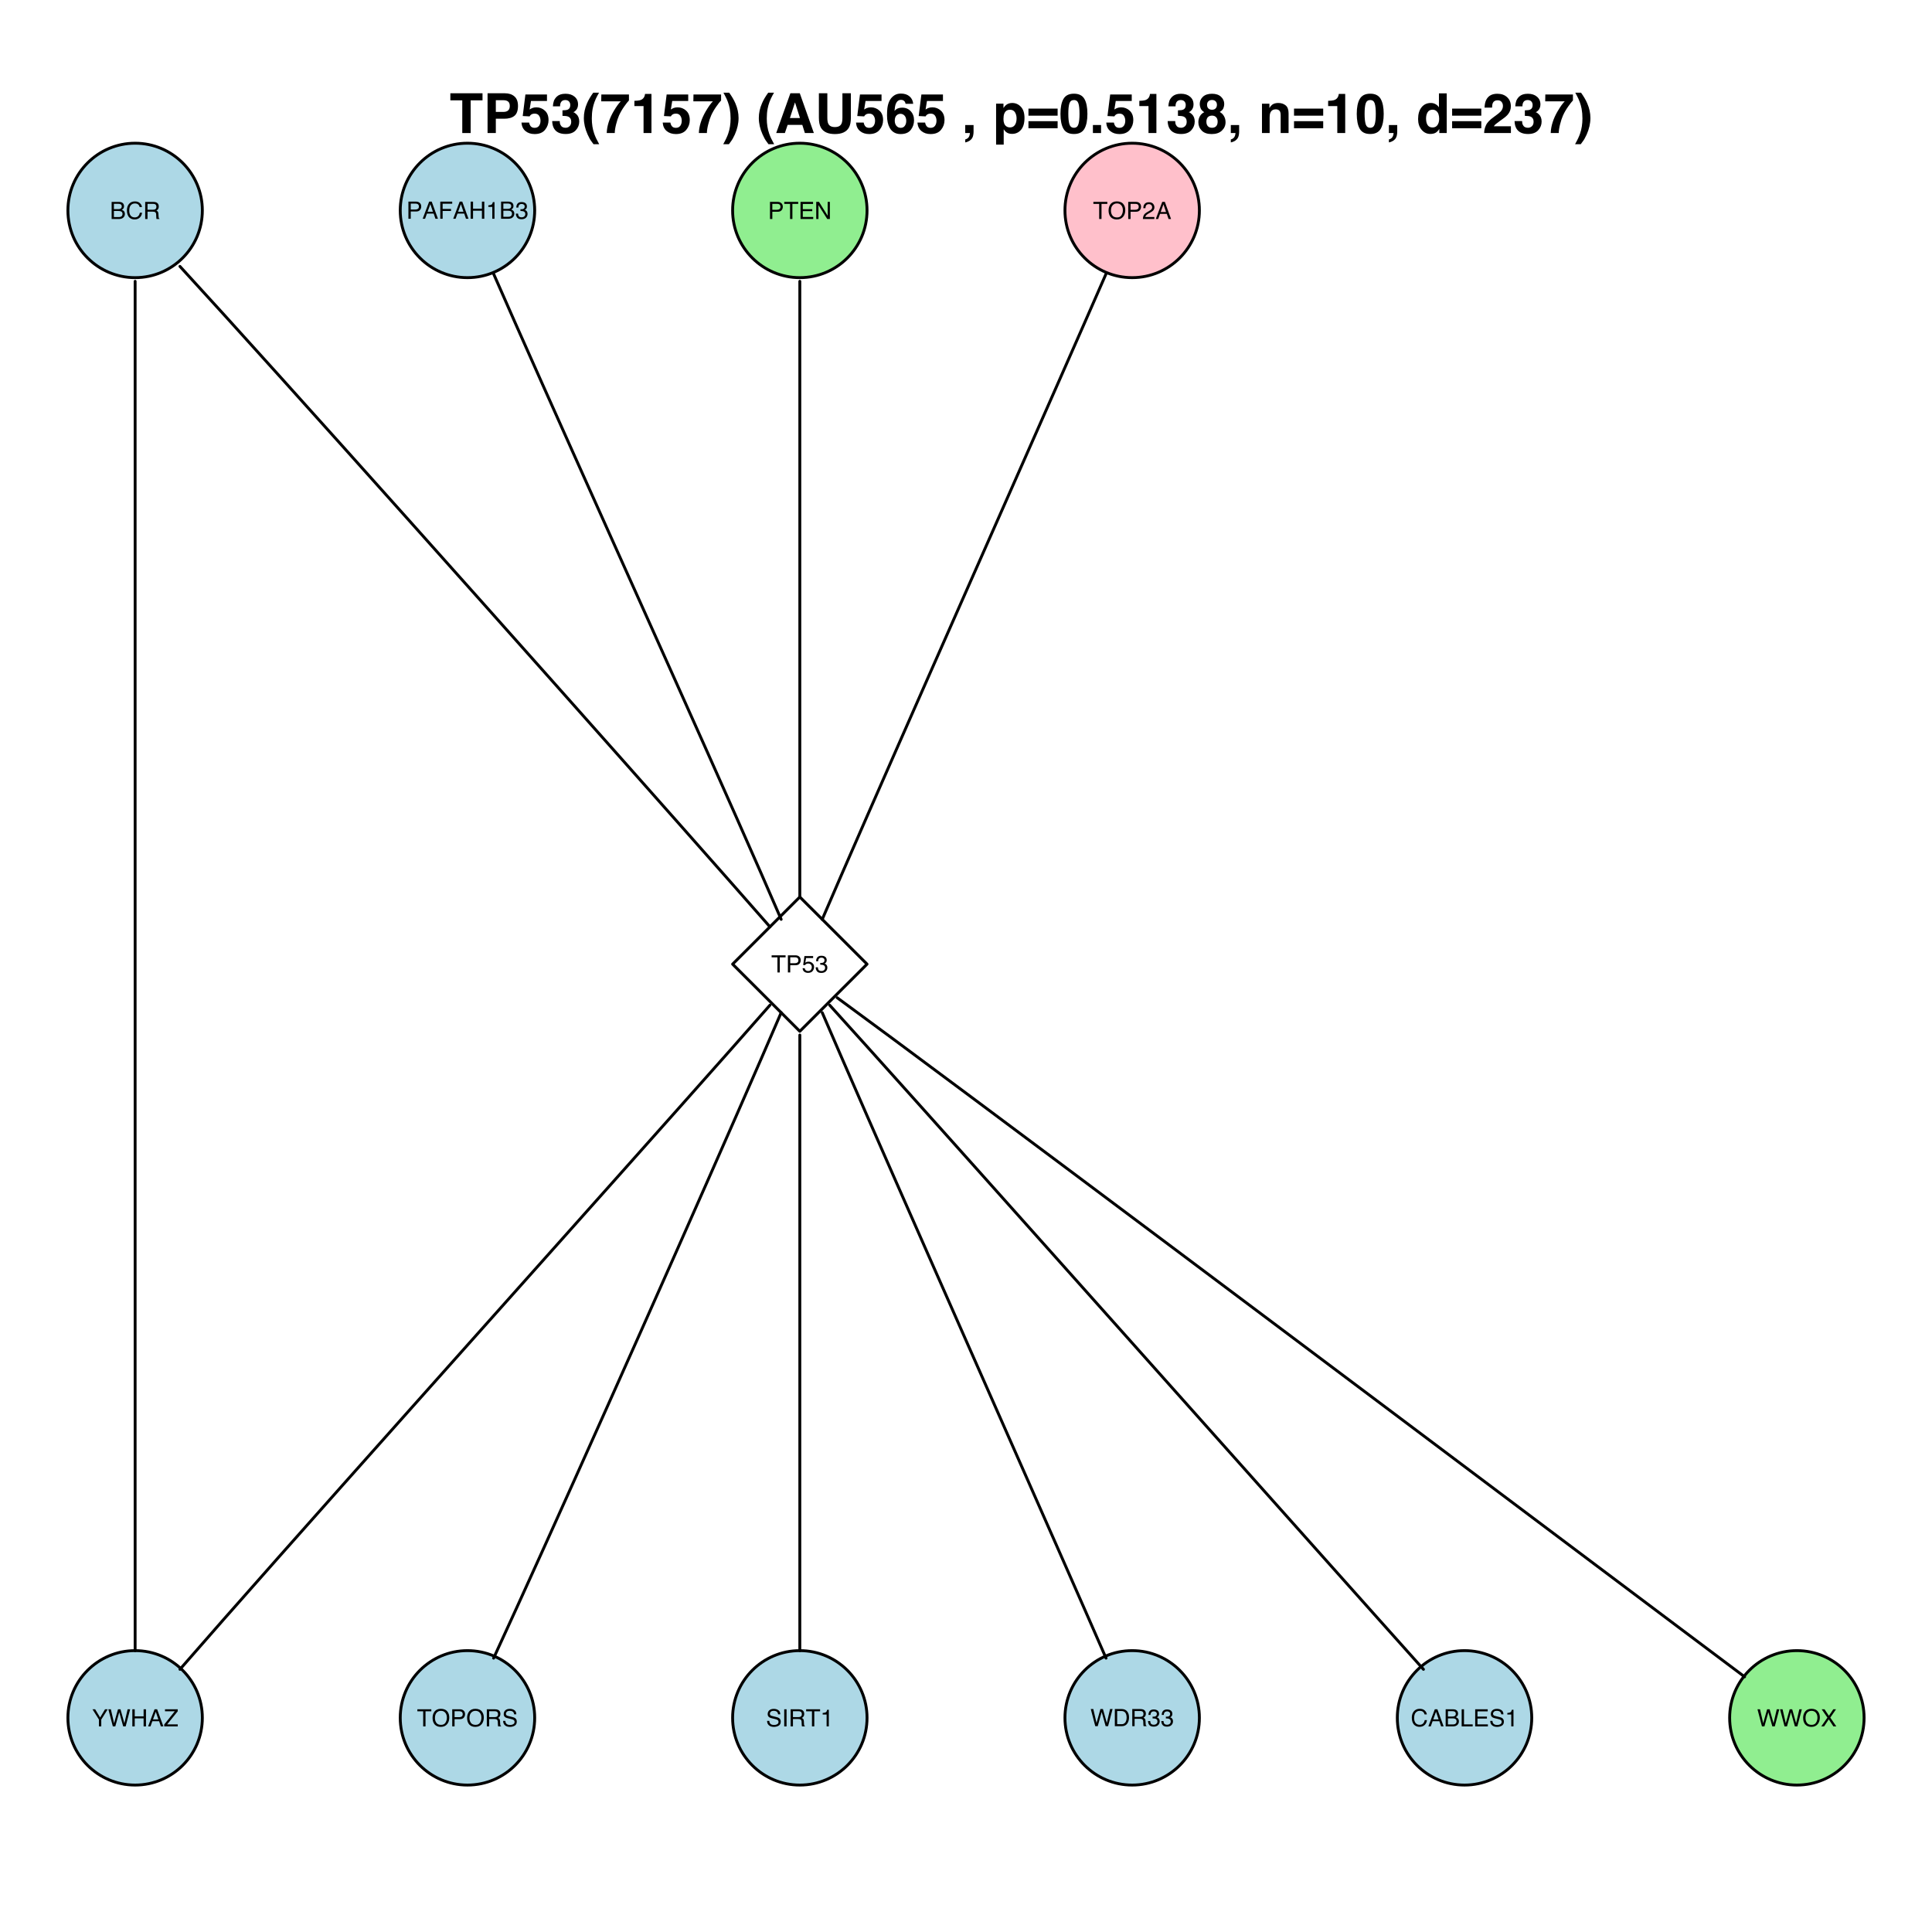 <?xml version="1.0" encoding="UTF-8"?>
<svg xmlns="http://www.w3.org/2000/svg" xmlns:xlink="http://www.w3.org/1999/xlink" width="504pt" height="504pt" viewBox="0 0 504 504" version="1.1">
<defs>
<g>
<symbol overflow="visible" id="glyph0-0">
<path style="stroke:none;" d="M 0.203 0 L 0.203 -4.469 L 3.75 -4.469 L 3.75 0 Z M 3.188 -0.562 L 3.188 -3.906 L 0.766 -3.906 L 0.766 -0.562 Z "/>
</symbol>
<symbol overflow="visible" id="glyph0-1">
<path style="stroke:none;" d="M 2.156 -2.578 C 2.406 -2.578 2.602 -2.613 2.75 -2.688 C 2.977 -2.801 3.094 -3.004 3.094 -3.297 C 3.094 -3.586 2.973 -3.781 2.734 -3.875 C 2.598 -3.938 2.398 -3.969 2.141 -3.969 L 1.047 -3.969 L 1.047 -2.578 Z M 2.359 -0.516 C 2.734 -0.516 3 -0.625 3.156 -0.844 C 3.25 -0.977 3.297 -1.141 3.297 -1.328 C 3.297 -1.66 3.156 -1.883 2.875 -2 C 2.719 -2.062 2.508 -2.094 2.25 -2.094 L 1.047 -2.094 L 1.047 -0.516 Z M 0.453 -4.469 L 2.375 -4.469 C 2.906 -4.469 3.281 -4.312 3.5 -4 C 3.625 -3.812 3.688 -3.598 3.688 -3.359 C 3.688 -3.078 3.609 -2.848 3.453 -2.672 C 3.367 -2.578 3.25 -2.488 3.094 -2.406 C 3.32 -2.32 3.492 -2.223 3.609 -2.109 C 3.805 -1.922 3.906 -1.656 3.906 -1.312 C 3.906 -1.02 3.816 -0.758 3.641 -0.531 C 3.367 -0.176 2.938 0 2.344 0 L 0.453 0 Z "/>
</symbol>
<symbol overflow="visible" id="glyph0-2">
<path style="stroke:none;" d="M 2.359 -4.594 C 2.922 -4.594 3.359 -4.441 3.672 -4.141 C 3.984 -3.848 4.16 -3.508 4.203 -3.125 L 3.609 -3.125 C 3.535 -3.414 3.398 -3.645 3.203 -3.812 C 3.004 -3.977 2.723 -4.062 2.359 -4.062 C 1.922 -4.062 1.566 -3.906 1.297 -3.594 C 1.023 -3.289 0.891 -2.816 0.891 -2.172 C 0.891 -1.648 1.008 -1.227 1.25 -0.906 C 1.5 -0.582 1.867 -0.422 2.359 -0.422 C 2.797 -0.422 3.133 -0.594 3.375 -0.938 C 3.5 -1.113 3.594 -1.348 3.656 -1.641 L 4.234 -1.641 C 4.18 -1.172 4.008 -0.773 3.719 -0.453 C 3.363 -0.078 2.883 0.109 2.281 0.109 C 1.758 0.109 1.32 -0.047 0.969 -0.359 C 0.508 -0.773 0.281 -1.414 0.281 -2.281 C 0.281 -2.938 0.453 -3.477 0.797 -3.906 C 1.172 -4.363 1.691 -4.594 2.359 -4.594 Z M 2.234 -4.594 Z "/>
</symbol>
<symbol overflow="visible" id="glyph0-3">
<path style="stroke:none;" d="M 2.547 -2.422 C 2.836 -2.422 3.062 -2.477 3.219 -2.594 C 3.383 -2.707 3.469 -2.91 3.469 -3.203 C 3.469 -3.523 3.352 -3.742 3.125 -3.859 C 3 -3.922 2.836 -3.953 2.641 -3.953 L 1.156 -3.953 L 1.156 -2.422 Z M 0.547 -4.469 L 2.625 -4.469 C 2.957 -4.469 3.238 -4.422 3.469 -4.328 C 3.883 -4.129 4.094 -3.773 4.094 -3.266 C 4.094 -2.992 4.035 -2.773 3.922 -2.609 C 3.816 -2.441 3.664 -2.305 3.469 -2.203 C 3.633 -2.129 3.758 -2.035 3.844 -1.922 C 3.938 -1.805 3.988 -1.617 4 -1.359 L 4.031 -0.75 C 4.031 -0.582 4.039 -0.457 4.062 -0.375 C 4.102 -0.227 4.172 -0.133 4.266 -0.094 L 4.266 0 L 3.516 0 C 3.492 -0.039 3.477 -0.086 3.469 -0.141 C 3.457 -0.203 3.445 -0.32 3.438 -0.5 L 3.406 -1.25 C 3.383 -1.539 3.273 -1.734 3.078 -1.828 C 2.961 -1.891 2.781 -1.922 2.531 -1.922 L 1.156 -1.922 L 1.156 0 L 0.547 0 Z "/>
</symbol>
<symbol overflow="visible" id="glyph0-4">
<path style="stroke:none;" d="M 0.531 -4.469 L 2.547 -4.469 C 2.941 -4.469 3.258 -4.352 3.5 -4.125 C 3.75 -3.906 3.875 -3.594 3.875 -3.188 C 3.875 -2.844 3.766 -2.539 3.547 -2.281 C 3.328 -2.02 2.992 -1.891 2.547 -1.891 L 1.141 -1.891 L 1.141 0 L 0.531 0 Z M 3.266 -3.188 C 3.266 -3.52 3.141 -3.742 2.891 -3.859 C 2.754 -3.922 2.57 -3.953 2.344 -3.953 L 1.141 -3.953 L 1.141 -2.406 L 2.344 -2.406 C 2.613 -2.406 2.832 -2.461 3 -2.578 C 3.176 -2.691 3.266 -2.895 3.266 -3.188 Z "/>
</symbol>
<symbol overflow="visible" id="glyph0-5">
<path style="stroke:none;" d="M 2.766 -1.828 L 2.094 -3.812 L 1.375 -1.828 Z M 1.781 -4.469 L 2.453 -4.469 L 4.078 0 L 3.422 0 L 2.969 -1.344 L 1.203 -1.344 L 0.719 0 L 0.094 0 Z M 2.094 -4.469 Z "/>
</symbol>
<symbol overflow="visible" id="glyph0-6">
<path style="stroke:none;" d="M 0.531 -4.469 L 3.641 -4.469 L 3.641 -3.922 L 1.141 -3.922 L 1.141 -2.562 L 3.328 -2.562 L 3.328 -2.031 L 1.141 -2.031 L 1.141 0 L 0.531 0 Z "/>
</symbol>
<symbol overflow="visible" id="glyph0-7">
<path style="stroke:none;" d="M 0.484 -4.469 L 1.109 -4.469 L 1.109 -2.625 L 3.422 -2.625 L 3.422 -4.469 L 4.047 -4.469 L 4.047 0 L 3.422 0 L 3.422 -2.094 L 1.109 -2.094 L 1.109 0 L 0.484 0 Z "/>
</symbol>
<symbol overflow="visible" id="glyph0-8">
<path style="stroke:none;" d="M 0.594 -3.094 L 0.594 -3.5 C 0.988 -3.539 1.266 -3.602 1.422 -3.688 C 1.578 -3.781 1.695 -4 1.781 -4.344 L 2.203 -4.344 L 2.203 0 L 1.625 0 L 1.625 -3.094 Z "/>
</symbol>
<symbol overflow="visible" id="glyph0-9">
<path style="stroke:none;" d="M 1.625 0.125 C 1.102 0.125 0.727 -0.016 0.5 -0.297 C 0.27 -0.586 0.156 -0.938 0.156 -1.344 L 0.719 -1.344 C 0.75 -1.062 0.801 -0.852 0.875 -0.719 C 1.02 -0.488 1.281 -0.375 1.656 -0.375 C 1.938 -0.375 2.164 -0.453 2.344 -0.609 C 2.52 -0.766 2.609 -0.961 2.609 -1.203 C 2.609 -1.504 2.516 -1.711 2.328 -1.828 C 2.148 -1.953 1.895 -2.016 1.562 -2.016 C 1.531 -2.016 1.492 -2.016 1.453 -2.016 C 1.41 -2.016 1.375 -2.016 1.344 -2.016 L 1.344 -2.5 C 1.395 -2.488 1.441 -2.484 1.484 -2.484 C 1.523 -2.484 1.566 -2.484 1.609 -2.484 C 1.816 -2.484 1.984 -2.516 2.109 -2.578 C 2.336 -2.691 2.453 -2.895 2.453 -3.188 C 2.453 -3.406 2.375 -3.57 2.219 -3.688 C 2.07 -3.801 1.895 -3.859 1.688 -3.859 C 1.32 -3.859 1.07 -3.738 0.938 -3.5 C 0.852 -3.363 0.805 -3.172 0.797 -2.922 L 0.266 -2.922 C 0.266 -3.254 0.328 -3.531 0.453 -3.75 C 0.672 -4.156 1.062 -4.359 1.625 -4.359 C 2.07 -4.359 2.414 -4.258 2.656 -4.062 C 2.906 -3.863 3.031 -3.578 3.031 -3.203 C 3.031 -2.941 2.957 -2.727 2.812 -2.562 C 2.719 -2.457 2.602 -2.375 2.469 -2.312 C 2.695 -2.25 2.875 -2.129 3 -1.953 C 3.133 -1.773 3.203 -1.555 3.203 -1.297 C 3.203 -0.879 3.062 -0.535 2.781 -0.266 C 2.508 -0.004 2.125 0.125 1.625 0.125 Z "/>
</symbol>
<symbol overflow="visible" id="glyph0-10">
<path style="stroke:none;" d="M 3.734 -4.469 L 3.734 -3.938 L 2.219 -3.938 L 2.219 0 L 1.609 0 L 1.609 -3.938 L 0.094 -3.938 L 0.094 -4.469 Z "/>
</symbol>
<symbol overflow="visible" id="glyph0-11">
<path style="stroke:none;" d="M 0.531 -4.469 L 3.797 -4.469 L 3.797 -3.922 L 1.125 -3.922 L 1.125 -2.562 L 3.594 -2.562 L 3.594 -2.047 L 1.125 -2.047 L 1.125 -0.531 L 3.844 -0.531 L 3.844 0 L 0.531 0 Z M 2.188 -4.469 Z "/>
</symbol>
<symbol overflow="visible" id="glyph0-12">
<path style="stroke:none;" d="M 0.469 -4.469 L 1.188 -4.469 L 3.453 -0.844 L 3.453 -4.469 L 4.031 -4.469 L 4.031 0 L 3.344 0 L 1.047 -3.625 L 1.047 0 L 0.469 0 Z M 2.203 -4.469 Z "/>
</symbol>
<symbol overflow="visible" id="glyph0-13">
<path style="stroke:none;" d="M 2.406 -4.594 C 3.195 -4.594 3.781 -4.336 4.156 -3.828 C 4.457 -3.43 4.609 -2.926 4.609 -2.312 C 4.609 -1.645 4.438 -1.086 4.094 -0.641 C 3.695 -0.129 3.129 0.125 2.391 0.125 C 1.703 0.125 1.16 -0.098 0.766 -0.547 C 0.422 -0.984 0.25 -1.539 0.25 -2.219 C 0.25 -2.82 0.395 -3.336 0.688 -3.766 C 1.07 -4.316 1.645 -4.594 2.406 -4.594 Z M 2.469 -0.406 C 3 -0.406 3.383 -0.598 3.625 -0.984 C 3.863 -1.367 3.984 -1.805 3.984 -2.297 C 3.984 -2.828 3.844 -3.254 3.562 -3.578 C 3.289 -3.898 2.914 -4.062 2.438 -4.062 C 1.977 -4.062 1.602 -3.898 1.312 -3.578 C 1.02 -3.266 0.875 -2.797 0.875 -2.172 C 0.875 -1.68 1 -1.266 1.25 -0.922 C 1.5 -0.578 1.906 -0.406 2.469 -0.406 Z M 2.422 -4.594 Z "/>
</symbol>
<symbol overflow="visible" id="glyph0-14">
<path style="stroke:none;" d="M 0.188 0 C 0.207 -0.375 0.285 -0.695 0.422 -0.969 C 0.555 -1.25 0.82 -1.504 1.219 -1.734 L 1.797 -2.078 C 2.055 -2.223 2.242 -2.352 2.359 -2.469 C 2.523 -2.633 2.609 -2.828 2.609 -3.047 C 2.609 -3.297 2.531 -3.492 2.375 -3.641 C 2.219 -3.797 2.016 -3.875 1.766 -3.875 C 1.391 -3.875 1.129 -3.734 0.984 -3.453 C 0.91 -3.297 0.867 -3.082 0.859 -2.812 L 0.297 -2.812 C 0.305 -3.188 0.379 -3.492 0.516 -3.734 C 0.754 -4.16 1.172 -4.375 1.766 -4.375 C 2.266 -4.375 2.629 -4.238 2.859 -3.969 C 3.086 -3.695 3.203 -3.395 3.203 -3.062 C 3.203 -2.719 3.082 -2.422 2.844 -2.172 C 2.695 -2.023 2.441 -1.852 2.078 -1.656 L 1.656 -1.422 C 1.457 -1.305 1.301 -1.203 1.188 -1.109 C 0.988 -0.93 0.863 -0.734 0.812 -0.516 L 3.188 -0.516 L 3.188 0 Z "/>
</symbol>
<symbol overflow="visible" id="glyph0-15">
<path style="stroke:none;" d="M 0.766 -1.109 C 0.805 -0.797 0.953 -0.582 1.203 -0.469 C 1.336 -0.406 1.488 -0.375 1.656 -0.375 C 1.977 -0.375 2.219 -0.477 2.375 -0.688 C 2.531 -0.895 2.609 -1.125 2.609 -1.375 C 2.609 -1.676 2.516 -1.91 2.328 -2.078 C 2.148 -2.242 1.93 -2.328 1.672 -2.328 C 1.473 -2.328 1.305 -2.289 1.172 -2.219 C 1.047 -2.145 0.93 -2.039 0.828 -1.906 L 0.359 -1.938 L 0.688 -4.281 L 2.953 -4.281 L 2.953 -3.75 L 1.109 -3.75 L 0.922 -2.547 C 1.016 -2.617 1.109 -2.676 1.203 -2.719 C 1.367 -2.781 1.555 -2.812 1.766 -2.812 C 2.172 -2.812 2.508 -2.68 2.781 -2.422 C 3.062 -2.172 3.203 -1.848 3.203 -1.453 C 3.203 -1.035 3.07 -0.672 2.812 -0.359 C 2.562 -0.047 2.156 0.109 1.594 0.109 C 1.238 0.109 0.926 0.008 0.656 -0.188 C 0.383 -0.383 0.234 -0.691 0.203 -1.109 Z "/>
</symbol>
<symbol overflow="visible" id="glyph0-16">
<path style="stroke:none;" d="M 0.125 -4.469 L 0.828 -4.469 L 2.125 -2.328 L 3.406 -4.469 L 4.109 -4.469 L 2.422 -1.797 L 2.422 0 L 1.812 0 L 1.812 -1.797 Z M 2.125 -4.469 Z "/>
</symbol>
<symbol overflow="visible" id="glyph0-17">
<path style="stroke:none;" d="M 0.766 -4.469 L 1.609 -0.828 L 2.625 -4.469 L 3.281 -4.469 L 4.297 -0.828 L 5.141 -4.469 L 5.797 -4.469 L 4.625 0 L 3.984 0 L 2.953 -3.703 L 1.922 0 L 1.281 0 L 0.109 -4.469 Z "/>
</symbol>
<symbol overflow="visible" id="glyph0-18">
<path style="stroke:none;" d="M 0.141 -0.5 L 2.891 -3.938 L 0.344 -3.938 L 0.344 -4.469 L 3.672 -4.469 L 3.672 -3.953 L 0.906 -0.531 L 3.672 -0.531 L 3.672 0 L 0.141 0 Z M 2 -4.469 Z "/>
</symbol>
<symbol overflow="visible" id="glyph0-19">
<path style="stroke:none;" d="M 0.875 -1.438 C 0.883 -1.188 0.941 -0.984 1.047 -0.828 C 1.254 -0.523 1.609 -0.375 2.109 -0.375 C 2.336 -0.375 2.547 -0.41 2.734 -0.484 C 3.098 -0.609 3.281 -0.832 3.281 -1.156 C 3.281 -1.395 3.203 -1.566 3.047 -1.672 C 2.891 -1.773 2.648 -1.863 2.328 -1.938 L 1.719 -2.078 C 1.32 -2.16 1.039 -2.258 0.875 -2.375 C 0.594 -2.562 0.453 -2.836 0.453 -3.203 C 0.453 -3.609 0.586 -3.938 0.859 -4.188 C 1.141 -4.445 1.535 -4.578 2.047 -4.578 C 2.516 -4.578 2.91 -4.461 3.234 -4.234 C 3.566 -4.016 3.734 -3.656 3.734 -3.156 L 3.172 -3.156 C 3.141 -3.395 3.07 -3.578 2.969 -3.703 C 2.781 -3.941 2.469 -4.062 2.031 -4.062 C 1.676 -4.062 1.422 -3.984 1.266 -3.828 C 1.109 -3.68 1.031 -3.508 1.031 -3.312 C 1.031 -3.094 1.117 -2.93 1.297 -2.828 C 1.422 -2.766 1.691 -2.688 2.109 -2.594 L 2.734 -2.438 C 3.035 -2.375 3.27 -2.281 3.438 -2.156 C 3.719 -1.945 3.859 -1.645 3.859 -1.25 C 3.859 -0.758 3.676 -0.406 3.312 -0.188 C 2.957 0.02 2.539 0.125 2.062 0.125 C 1.508 0.125 1.078 -0.016 0.766 -0.297 C 0.453 -0.578 0.297 -0.957 0.297 -1.438 Z M 2.094 -4.594 Z "/>
</symbol>
<symbol overflow="visible" id="glyph0-20">
<path style="stroke:none;" d="M 0.609 -4.469 L 1.219 -4.469 L 1.219 0 L 0.609 0 Z "/>
</symbol>
<symbol overflow="visible" id="glyph0-21">
<path style="stroke:none;" d="M 2.188 -0.516 C 2.395 -0.516 2.566 -0.535 2.703 -0.578 C 2.93 -0.66 3.125 -0.812 3.281 -1.031 C 3.395 -1.219 3.477 -1.453 3.531 -1.734 C 3.562 -1.898 3.578 -2.055 3.578 -2.203 C 3.578 -2.754 3.469 -3.18 3.25 -3.484 C 3.031 -3.797 2.676 -3.953 2.188 -3.953 L 1.109 -3.953 L 1.109 -0.516 Z M 0.5 -4.469 L 2.312 -4.469 C 2.926 -4.469 3.406 -4.25 3.75 -3.812 C 4.051 -3.426 4.203 -2.922 4.203 -2.297 C 4.203 -1.828 4.113 -1.398 3.938 -1.016 C 3.613 -0.336 3.07 0 2.312 0 L 0.5 0 Z "/>
</symbol>
<symbol overflow="visible" id="glyph0-22">
<path style="stroke:none;" d="M 0.469 -4.469 L 1.078 -4.469 L 1.078 -0.531 L 3.344 -0.531 L 3.344 0 L 0.469 0 Z "/>
</symbol>
<symbol overflow="visible" id="glyph0-23">
<path style="stroke:none;" d="M 0.859 0 L 0.125 0 L 1.734 -2.297 L 0.234 -4.469 L 0.984 -4.469 L 2.125 -2.766 L 3.266 -4.469 L 3.984 -4.469 L 2.484 -2.297 L 4.062 0 L 3.297 0 L 2.094 -1.844 Z "/>
</symbol>
<symbol overflow="visible" id="glyph1-0">
<path style="stroke:none;" d="M 1.078 0 L 1.078 -10.375 L 9.438 -10.375 L 9.438 0 Z M 8.141 -1.297 L 8.141 -9.078 L 2.375 -9.078 L 2.375 -1.297 Z "/>
</symbol>
<symbol overflow="visible" id="glyph1-1">
<path style="stroke:none;" d="M 8.625 -10.375 L 8.625 -8.531 L 5.531 -8.531 L 5.531 0 L 3.344 0 L 3.344 -8.531 L 0.234 -8.531 L 0.234 -10.375 Z "/>
</symbol>
<symbol overflow="visible" id="glyph1-2">
<path style="stroke:none;" d="M 6.938 -7.062 C 6.938 -7.602 6.789 -7.988 6.5 -8.219 C 6.219 -8.445 5.82 -8.562 5.312 -8.562 L 3.297 -8.562 L 3.297 -5.516 L 5.312 -5.516 C 5.82 -5.516 6.219 -5.641 6.5 -5.891 C 6.789 -6.141 6.938 -6.531 6.938 -7.062 Z M 9.078 -7.078 C 9.078 -5.859 8.766 -4.992 8.141 -4.484 C 7.523 -3.984 6.645 -3.734 5.5 -3.734 L 3.297 -3.734 L 3.297 0 L 1.141 0 L 1.141 -10.375 L 5.656 -10.375 C 6.695 -10.375 7.523 -10.102 8.141 -9.562 C 8.766 -9.031 9.078 -8.203 9.078 -7.078 Z "/>
</symbol>
<symbol overflow="visible" id="glyph1-3">
<path style="stroke:none;" d="M 2.375 -2.734 C 2.457 -2.297 2.609 -1.957 2.828 -1.719 C 3.055 -1.477 3.383 -1.359 3.812 -1.359 C 4.312 -1.359 4.691 -1.531 4.953 -1.875 C 5.211 -2.227 5.344 -2.672 5.344 -3.203 C 5.344 -3.723 5.219 -4.16 4.969 -4.516 C 4.727 -4.879 4.352 -5.062 3.844 -5.062 C 3.594 -5.062 3.379 -5.031 3.203 -4.969 C 2.891 -4.852 2.656 -4.645 2.5 -4.344 L 0.703 -4.438 L 1.406 -10.062 L 7.031 -10.062 L 7.031 -8.359 L 2.859 -8.359 L 2.5 -6.141 C 2.812 -6.336 3.051 -6.469 3.219 -6.531 C 3.508 -6.645 3.863 -6.703 4.281 -6.703 C 5.125 -6.703 5.859 -6.414 6.484 -5.844 C 7.117 -5.281 7.438 -4.457 7.438 -3.375 C 7.438 -2.426 7.133 -1.582 6.531 -0.844 C 5.926 -0.102 5.02 0.266 3.812 0.266 C 2.844 0.266 2.047 0.004 1.422 -0.516 C 0.797 -1.035 0.445 -1.773 0.375 -2.734 Z "/>
</symbol>
<symbol overflow="visible" id="glyph1-4">
<path style="stroke:none;" d="M 2.344 -3.125 C 2.344 -2.719 2.41 -2.383 2.547 -2.125 C 2.785 -1.625 3.227 -1.375 3.875 -1.375 C 4.27 -1.375 4.613 -1.508 4.906 -1.781 C 5.195 -2.051 5.344 -2.441 5.344 -2.953 C 5.344 -3.617 5.07 -4.066 4.531 -4.297 C 4.219 -4.422 3.727 -4.484 3.062 -4.484 L 3.062 -5.922 C 3.719 -5.93 4.176 -5.992 4.438 -6.109 C 4.875 -6.305 5.094 -6.703 5.094 -7.297 C 5.094 -7.691 4.977 -8.008 4.75 -8.25 C 4.531 -8.488 4.211 -8.609 3.797 -8.609 C 3.328 -8.609 2.977 -8.457 2.75 -8.156 C 2.531 -7.863 2.426 -7.469 2.438 -6.969 L 0.562 -6.969 C 0.582 -7.469 0.672 -7.945 0.828 -8.406 C 0.984 -8.801 1.238 -9.172 1.594 -9.516 C 1.852 -9.754 2.164 -9.938 2.531 -10.062 C 2.895 -10.188 3.336 -10.25 3.859 -10.25 C 4.836 -10.25 5.625 -9.992 6.219 -9.484 C 6.82 -8.984 7.125 -8.312 7.125 -7.469 C 7.125 -6.863 6.941 -6.352 6.578 -5.938 C 6.359 -5.688 6.125 -5.516 5.875 -5.422 C 6.062 -5.422 6.328 -5.258 6.672 -4.938 C 7.18 -4.469 7.438 -3.82 7.438 -3 C 7.438 -2.133 7.133 -1.375 6.531 -0.719 C 5.938 -0.07 5.055 0.25 3.891 0.25 C 2.441 0.25 1.438 -0.219 0.875 -1.156 C 0.57 -1.656 0.406 -2.312 0.375 -3.125 Z "/>
</symbol>
<symbol overflow="visible" id="glyph1-5">
<path style="stroke:none;" d="M 1.453 -7.75 C 1.816 -8.613 2.359 -9.539 3.078 -10.531 L 4.594 -10.531 L 4.156 -9.75 C 3.562 -8.664 3.148 -7.531 2.922 -6.344 C 2.773 -5.562 2.703 -4.711 2.703 -3.797 C 2.703 -2.359 2.91 -1.039 3.328 0.156 C 3.566 0.875 4 1.789 4.625 2.906 L 3.141 2.906 L 2.641 2.219 C 2.316 1.812 1.973 1.195 1.609 0.375 C 0.953 -1.082 0.625 -2.516 0.625 -3.922 C 0.625 -5.211 0.898 -6.488 1.453 -7.75 Z "/>
</symbol>
<symbol overflow="visible" id="glyph1-6">
<path style="stroke:none;" d="M 7.594 -8.5 C 7.289 -8.195 6.875 -7.664 6.344 -6.906 C 5.812 -6.156 5.363 -5.379 5 -4.578 C 4.719 -3.941 4.461 -3.164 4.234 -2.25 C 4.004 -1.332 3.891 -0.582 3.891 0 L 1.797 0 C 1.859 -1.832 2.461 -3.734 3.609 -5.703 C 4.336 -6.93 4.953 -7.785 5.453 -8.266 L 0.359 -8.266 L 0.391 -10.062 L 7.594 -10.062 Z "/>
</symbol>
<symbol overflow="visible" id="glyph1-7">
<path style="stroke:none;" d="M 1 -7.031 L 1 -8.406 C 1.633 -8.426 2.078 -8.469 2.328 -8.531 C 2.734 -8.613 3.062 -8.789 3.312 -9.062 C 3.488 -9.238 3.617 -9.484 3.703 -9.797 C 3.754 -9.973 3.781 -10.109 3.781 -10.203 L 5.453 -10.203 L 5.453 0 L 3.391 0 L 3.391 -7.031 Z "/>
</symbol>
<symbol overflow="visible" id="glyph1-8">
<path style="stroke:none;" d="M 1.688 -10.531 C 2.406 -9.539 2.945 -8.613 3.312 -7.75 C 3.863 -6.488 4.141 -5.211 4.141 -3.922 C 4.141 -2.516 3.816 -1.082 3.172 0.375 C 2.797 1.195 2.445 1.812 2.125 2.219 L 1.625 2.906 L 0.141 2.906 C 0.766 1.789 1.195 0.875 1.438 0.156 C 1.852 -1.039 2.062 -2.359 2.062 -3.797 C 2.062 -4.711 1.988 -5.562 1.844 -6.344 C 1.613 -7.531 1.203 -8.664 0.609 -9.75 L 0.188 -10.531 Z "/>
</symbol>
<symbol overflow="visible" id="glyph1-9">
<path style="stroke:none;" d=""/>
</symbol>
<symbol overflow="visible" id="glyph1-10">
<path style="stroke:none;" d="M 3.938 -3.922 L 6.562 -3.922 L 5.266 -8 Z M 4.062 -10.375 L 6.516 -10.375 L 10.188 0 L 7.844 0 L 7.172 -2.125 L 3.344 -2.125 L 2.625 0 L 0.359 0 Z M 5.281 -10.375 Z "/>
</symbol>
<symbol overflow="visible" id="glyph1-11">
<path style="stroke:none;" d="M 1.094 -10.375 L 3.297 -10.375 L 3.297 -4 C 3.297 -3.281 3.379 -2.758 3.547 -2.438 C 3.816 -1.852 4.391 -1.562 5.266 -1.562 C 6.141 -1.562 6.711 -1.852 6.984 -2.438 C 7.148 -2.758 7.234 -3.281 7.234 -4 L 7.234 -10.375 L 9.438 -10.375 L 9.438 -4 C 9.438 -2.895 9.266 -2.035 8.922 -1.422 C 8.285 -0.297 7.066 0.266 5.266 0.266 C 3.473 0.266 2.254 -0.297 1.609 -1.422 C 1.266 -2.035 1.094 -2.895 1.094 -4 Z M 5.266 -10.375 Z "/>
</symbol>
<symbol overflow="visible" id="glyph1-12">
<path style="stroke:none;" d="M 2.469 -3.234 C 2.469 -2.68 2.613 -2.227 2.906 -1.875 C 3.195 -1.531 3.57 -1.359 4.031 -1.359 C 4.477 -1.359 4.828 -1.523 5.078 -1.859 C 5.336 -2.203 5.469 -2.641 5.469 -3.172 C 5.469 -3.766 5.32 -4.219 5.031 -4.531 C 4.738 -4.852 4.379 -5.016 3.953 -5.016 C 3.617 -5.016 3.316 -4.91 3.047 -4.703 C 2.66 -4.398 2.469 -3.91 2.469 -3.234 Z M 5.281 -7.625 C 5.281 -7.789 5.219 -7.973 5.094 -8.172 C 4.875 -8.492 4.547 -8.656 4.109 -8.656 C 3.461 -8.656 3 -8.289 2.719 -7.562 C 2.57 -7.156 2.469 -6.555 2.406 -5.766 C 2.656 -6.066 2.941 -6.285 3.266 -6.422 C 3.598 -6.555 3.977 -6.625 4.406 -6.625 C 5.312 -6.625 6.051 -6.316 6.625 -5.703 C 7.207 -5.086 7.5 -4.301 7.5 -3.344 C 7.5 -2.383 7.211 -1.539 6.641 -0.812 C 6.078 -0.094 5.195 0.266 4 0.266 C 2.719 0.266 1.77 -0.27 1.156 -1.344 C 0.688 -2.188 0.453 -3.27 0.453 -4.594 C 0.453 -5.375 0.484 -6.008 0.547 -6.5 C 0.66 -7.363 0.891 -8.082 1.234 -8.656 C 1.523 -9.145 1.906 -9.539 2.375 -9.844 C 2.844 -10.145 3.406 -10.297 4.062 -10.297 C 5.008 -10.297 5.766 -10.051 6.328 -9.562 C 6.891 -9.082 7.207 -8.438 7.281 -7.625 Z "/>
</symbol>
<symbol overflow="visible" id="glyph1-13">
<path style="stroke:none;" d="M 0.828 1.672 C 1.234 1.555 1.531 1.363 1.719 1.094 C 1.906 0.832 2.016 0.469 2.047 0 L 0.828 0 L 0.828 -2.094 L 3 -2.094 L 3 -0.281 C 3 0.039 2.957 0.375 2.875 0.719 C 2.789 1.062 2.633 1.363 2.406 1.625 C 2.156 1.895 1.859 2.098 1.516 2.234 C 1.18 2.367 0.953 2.438 0.828 2.438 Z "/>
</symbol>
<symbol overflow="visible" id="glyph1-14">
<path style="stroke:none;" d="M 6.219 -3.828 C 6.219 -4.422 6.082 -4.941 5.812 -5.391 C 5.539 -5.848 5.102 -6.078 4.5 -6.078 C 3.77 -6.078 3.27 -5.734 3 -5.047 C 2.863 -4.68 2.797 -4.219 2.797 -3.656 C 2.797 -2.77 3.031 -2.145 3.5 -1.781 C 3.781 -1.57 4.113 -1.469 4.5 -1.469 C 5.062 -1.469 5.488 -1.68 5.781 -2.109 C 6.07 -2.535 6.219 -3.109 6.219 -3.828 Z M 5.078 -7.844 C 5.973 -7.844 6.727 -7.508 7.344 -6.844 C 7.969 -6.188 8.281 -5.219 8.281 -3.938 C 8.281 -2.582 7.977 -1.551 7.375 -0.844 C 6.77 -0.133 5.988 0.219 5.031 0.219 C 4.414 0.219 3.91 0.066 3.516 -0.234 C 3.285 -0.41 3.066 -0.66 2.859 -0.984 L 2.859 3.016 L 0.875 3.016 L 0.875 -7.672 L 2.797 -7.672 L 2.797 -6.531 C 3.016 -6.863 3.242 -7.129 3.484 -7.328 C 3.93 -7.672 4.461 -7.844 5.078 -7.844 Z "/>
</symbol>
<symbol overflow="visible" id="glyph1-15">
<path style="stroke:none;" d="M 8.125 -6.375 L 8.125 -4.531 L 0.516 -4.531 L 0.516 -6.375 Z M 8.125 -3.094 L 8.125 -1.25 L 0.516 -1.25 L 0.516 -3.094 Z "/>
</symbol>
<symbol overflow="visible" id="glyph1-16">
<path style="stroke:none;" d="M 2.5 -5 C 2.5 -3.832 2.594 -2.938 2.781 -2.312 C 2.977 -1.688 3.375 -1.375 3.969 -1.375 C 4.562 -1.375 4.953 -1.688 5.141 -2.312 C 5.328 -2.938 5.422 -3.832 5.422 -5 C 5.422 -6.227 5.328 -7.133 5.141 -7.719 C 4.953 -8.312 4.562 -8.609 3.969 -8.609 C 3.375 -8.609 2.977 -8.312 2.781 -7.719 C 2.594 -7.133 2.5 -6.227 2.5 -5 Z M 3.969 -10.266 C 5.27 -10.266 6.18 -9.805 6.703 -8.891 C 7.223 -7.984 7.484 -6.688 7.484 -5 C 7.484 -3.312 7.223 -2.016 6.703 -1.109 C 6.18 -0.203 5.27 0.25 3.969 0.25 C 2.664 0.25 1.754 -0.203 1.234 -1.109 C 0.711 -2.016 0.453 -3.312 0.453 -5 C 0.453 -6.688 0.711 -7.984 1.234 -8.891 C 1.754 -9.805 2.664 -10.266 3.969 -10.266 Z "/>
</symbol>
<symbol overflow="visible" id="glyph1-17">
<path style="stroke:none;" d="M 0.906 -2.094 L 3.031 -2.094 L 3.031 0 L 0.906 0 Z "/>
</symbol>
<symbol overflow="visible" id="glyph1-18">
<path style="stroke:none;" d="M 2.469 -2.969 C 2.469 -2.457 2.598 -2.062 2.859 -1.781 C 3.117 -1.508 3.477 -1.375 3.938 -1.375 C 4.395 -1.375 4.754 -1.508 5.016 -1.781 C 5.273 -2.062 5.406 -2.457 5.406 -2.969 C 5.406 -3.488 5.27 -3.879 5 -4.141 C 4.738 -4.41 4.383 -4.547 3.938 -4.547 C 3.477 -4.547 3.117 -4.41 2.859 -4.141 C 2.598 -3.879 2.469 -3.488 2.469 -2.969 Z M 0.375 -2.828 C 0.375 -3.398 0.504 -3.914 0.766 -4.375 C 1.023 -4.844 1.406 -5.195 1.906 -5.438 C 1.414 -5.758 1.098 -6.109 0.953 -6.484 C 0.805 -6.867 0.734 -7.227 0.734 -7.562 C 0.734 -8.312 1.008 -8.945 1.562 -9.469 C 2.125 -9.988 2.914 -10.25 3.938 -10.25 C 4.945 -10.25 5.727 -9.988 6.281 -9.469 C 6.844 -8.945 7.125 -8.312 7.125 -7.562 C 7.125 -7.227 7.051 -6.867 6.906 -6.484 C 6.758 -6.109 6.441 -5.781 5.953 -5.5 C 6.453 -5.219 6.828 -4.844 7.078 -4.375 C 7.336 -3.914 7.469 -3.398 7.469 -2.828 C 7.469 -1.973 7.148 -1.242 6.516 -0.641 C 5.879 -0.035 4.988 0.266 3.844 0.266 C 2.707 0.266 1.844 -0.035 1.25 -0.641 C 0.664 -1.242 0.375 -1.973 0.375 -2.828 Z M 2.641 -7.344 C 2.641 -6.969 2.754 -6.66 2.984 -6.422 C 3.211 -6.191 3.531 -6.078 3.938 -6.078 C 4.344 -6.078 4.656 -6.191 4.875 -6.422 C 5.102 -6.66 5.219 -6.969 5.219 -7.344 C 5.219 -7.75 5.102 -8.062 4.875 -8.281 C 4.656 -8.508 4.344 -8.625 3.938 -8.625 C 3.531 -8.625 3.211 -8.508 2.984 -8.281 C 2.754 -8.062 2.641 -7.75 2.641 -7.344 Z "/>
</symbol>
<symbol overflow="visible" id="glyph1-19">
<path style="stroke:none;" d="M 5.188 -7.844 C 5.977 -7.844 6.625 -7.633 7.125 -7.219 C 7.633 -6.812 7.891 -6.125 7.891 -5.156 L 7.891 0 L 5.828 0 L 5.828 -4.656 C 5.828 -5.062 5.773 -5.375 5.672 -5.594 C 5.473 -5.988 5.098 -6.188 4.547 -6.188 C 3.867 -6.188 3.398 -5.895 3.141 -5.312 C 3.016 -5.008 2.953 -4.625 2.953 -4.156 L 2.953 0 L 0.953 0 L 0.953 -7.656 L 2.891 -7.656 L 2.891 -6.531 C 3.141 -6.926 3.379 -7.211 3.609 -7.391 C 4.023 -7.691 4.551 -7.844 5.188 -7.844 Z M 4.453 -7.875 Z "/>
</symbol>
<symbol overflow="visible" id="glyph1-20">
<path style="stroke:none;" d="M 3.766 -7.844 C 4.223 -7.844 4.633 -7.738 5 -7.531 C 5.363 -7.332 5.656 -7.055 5.875 -6.703 L 5.875 -10.359 L 7.906 -10.359 L 7.906 0 L 5.969 0 L 5.969 -1.062 C 5.676 -0.602 5.348 -0.27 4.984 -0.062 C 4.617 0.133 4.164 0.234 3.625 0.234 C 2.727 0.234 1.973 -0.125 1.359 -0.844 C 0.742 -1.57 0.438 -2.504 0.438 -3.641 C 0.438 -4.941 0.738 -5.969 1.344 -6.719 C 1.945 -7.469 2.754 -7.844 3.766 -7.844 Z M 4.203 -1.453 C 4.766 -1.453 5.191 -1.66 5.484 -2.078 C 5.785 -2.504 5.938 -3.051 5.938 -3.719 C 5.938 -4.656 5.695 -5.328 5.219 -5.734 C 4.938 -5.973 4.602 -6.094 4.219 -6.094 C 3.625 -6.094 3.191 -5.867 2.922 -5.422 C 2.648 -4.984 2.516 -4.438 2.516 -3.781 C 2.516 -3.07 2.648 -2.504 2.922 -2.078 C 3.203 -1.66 3.629 -1.453 4.203 -1.453 Z "/>
</symbol>
<symbol overflow="visible" id="glyph1-21">
<path style="stroke:none;" d="M 0.453 0 C 0.473 -0.727 0.629 -1.395 0.922 -2 C 1.203 -2.688 1.879 -3.41 2.953 -4.172 C 3.867 -4.828 4.461 -5.297 4.734 -5.578 C 5.148 -6.023 5.359 -6.516 5.359 -7.047 C 5.359 -7.484 5.238 -7.844 5 -8.125 C 4.77 -8.406 4.43 -8.547 3.984 -8.547 C 3.367 -8.547 2.953 -8.32 2.734 -7.875 C 2.609 -7.613 2.535 -7.195 2.516 -6.625 L 0.562 -6.625 C 0.594 -7.488 0.75 -8.188 1.031 -8.719 C 1.57 -9.738 2.523 -10.25 3.891 -10.25 C 4.961 -10.25 5.816 -9.945 6.453 -9.344 C 7.098 -8.75 7.422 -7.961 7.422 -6.984 C 7.422 -6.223 7.191 -5.551 6.734 -4.969 C 6.441 -4.57 5.957 -4.141 5.281 -3.672 L 4.484 -3.094 C 3.984 -2.738 3.641 -2.477 3.453 -2.312 C 3.266 -2.156 3.109 -1.973 2.984 -1.766 L 7.438 -1.766 L 7.438 0 Z "/>
</symbol>
</g>
</defs>
<g id="surface8808">
<rect x="0" y="0" width="504" height="504" style="fill:rgb(100%,100%,100%);fill-opacity:1;stroke:none;"/>
<path style="fill-rule:nonzero;fill:rgb(67.843%,84.706%,90.196%);fill-opacity:1;stroke-width:0.75;stroke-linecap:round;stroke-linejoin:round;stroke:rgb(0%,0%,0%);stroke-opacity:1;stroke-miterlimit:10;" d="M 52.785 54.895 C 52.785 64.578 44.934 72.43 35.25 72.43 C 25.566 72.43 17.715 64.578 17.715 54.895 C 17.715 45.211 25.566 37.359 35.25 37.359 C 44.934 37.359 52.785 45.211 52.785 54.895 "/>
<path style="fill-rule:nonzero;fill:rgb(67.843%,84.706%,90.196%);fill-opacity:1;stroke-width:0.75;stroke-linecap:round;stroke-linejoin:round;stroke:rgb(0%,0%,0%);stroke-opacity:1;stroke-miterlimit:10;" d="M 139.484 54.895 C 139.484 64.578 131.633 72.43 121.949 72.43 C 112.266 72.43 104.414 64.578 104.414 54.895 C 104.414 45.211 112.266 37.359 121.949 37.359 C 131.633 37.359 139.484 45.211 139.484 54.895 "/>
<path style="fill-rule:nonzero;fill:rgb(56.471%,93.333%,56.471%);fill-opacity:1;stroke-width:0.75;stroke-linecap:round;stroke-linejoin:round;stroke:rgb(0%,0%,0%);stroke-opacity:1;stroke-miterlimit:10;" d="M 226.184 54.895 C 226.184 64.578 218.336 72.43 208.648 72.43 C 198.965 72.43 191.117 64.578 191.117 54.895 C 191.117 45.211 198.965 37.359 208.648 37.359 C 218.336 37.359 226.184 45.211 226.184 54.895 "/>
<path style="fill-rule:nonzero;fill:rgb(100%,75.294%,79.608%);fill-opacity:1;stroke-width:0.75;stroke-linecap:round;stroke-linejoin:round;stroke:rgb(0%,0%,0%);stroke-opacity:1;stroke-miterlimit:10;" d="M 312.883 54.895 C 312.883 64.578 305.035 72.43 295.352 72.43 C 285.664 72.43 277.816 64.578 277.816 54.895 C 277.816 45.211 285.664 37.359 295.352 37.359 C 305.035 37.359 312.883 45.211 312.883 54.895 "/>
<path style="fill-rule:nonzero;fill:rgb(67.843%,84.706%,90.196%);fill-opacity:1;stroke-width:0.75;stroke-linecap:round;stroke-linejoin:round;stroke:rgb(0%,0%,0%);stroke-opacity:1;stroke-miterlimit:10;" d="M 52.785 448.133 C 52.785 457.816 44.934 465.668 35.25 465.668 C 25.566 465.668 17.715 457.816 17.715 448.133 C 17.715 438.449 25.566 430.598 35.25 430.598 C 44.934 430.598 52.785 438.449 52.785 448.133 "/>
<path style="fill-rule:nonzero;fill:rgb(67.843%,84.706%,90.196%);fill-opacity:1;stroke-width:0.75;stroke-linecap:round;stroke-linejoin:round;stroke:rgb(0%,0%,0%);stroke-opacity:1;stroke-miterlimit:10;" d="M 139.484 448.133 C 139.484 457.816 131.633 465.668 121.949 465.668 C 112.266 465.668 104.414 457.816 104.414 448.133 C 104.414 438.449 112.266 430.598 121.949 430.598 C 131.633 430.598 139.484 438.449 139.484 448.133 "/>
<path style="fill-rule:nonzero;fill:rgb(67.843%,84.706%,90.196%);fill-opacity:1;stroke-width:0.75;stroke-linecap:round;stroke-linejoin:round;stroke:rgb(0%,0%,0%);stroke-opacity:1;stroke-miterlimit:10;" d="M 226.184 448.133 C 226.184 457.816 218.336 465.668 208.648 465.668 C 198.965 465.668 191.117 457.816 191.117 448.133 C 191.117 438.449 198.965 430.598 208.648 430.598 C 218.336 430.598 226.184 438.449 226.184 448.133 "/>
<path style="fill-rule:nonzero;fill:rgb(67.843%,84.706%,90.196%);fill-opacity:1;stroke-width:0.75;stroke-linecap:round;stroke-linejoin:round;stroke:rgb(0%,0%,0%);stroke-opacity:1;stroke-miterlimit:10;" d="M 312.883 448.133 C 312.883 457.816 305.035 465.668 295.352 465.668 C 285.664 465.668 277.816 457.816 277.816 448.133 C 277.816 438.449 285.664 430.598 295.352 430.598 C 305.035 430.598 312.883 438.449 312.883 448.133 "/>
<path style="fill-rule:nonzero;fill:rgb(67.843%,84.706%,90.196%);fill-opacity:1;stroke-width:0.75;stroke-linecap:round;stroke-linejoin:round;stroke:rgb(0%,0%,0%);stroke-opacity:1;stroke-miterlimit:10;" d="M 399.586 448.133 C 399.586 457.816 391.734 465.668 382.051 465.668 C 372.367 465.668 364.516 457.816 364.516 448.133 C 364.516 438.449 372.367 430.598 382.051 430.598 C 391.734 430.598 399.586 438.449 399.586 448.133 "/>
<path style="fill-rule:nonzero;fill:rgb(56.471%,93.333%,56.471%);fill-opacity:1;stroke-width:0.75;stroke-linecap:round;stroke-linejoin:round;stroke:rgb(0%,0%,0%);stroke-opacity:1;stroke-miterlimit:10;" d="M 486.285 448.133 C 486.285 457.816 478.434 465.668 468.75 465.668 C 459.066 465.668 451.215 457.816 451.215 448.133 C 451.215 438.449 459.066 430.598 468.75 430.598 C 478.434 430.598 486.285 438.449 486.285 448.133 "/>
<path style="fill:none;stroke-width:0.75;stroke-linecap:round;stroke-linejoin:round;stroke:rgb(0%,0%,0%);stroke-opacity:1;stroke-miterlimit:10;" d="M 191.117 251.512 L 208.648 233.992 L 226.184 251.512 L 208.648 269.035 L 191.117 251.512 "/>
<g style="fill:rgb(0%,0%,0%);fill-opacity:1;">
  <use xlink:href="#glyph0-1" x="28.668" y="57.137"/>
  <use xlink:href="#glyph0-2" x="32.826" y="57.137"/>
  <use xlink:href="#glyph0-3" x="37.329" y="57.137"/>
</g>
<g style="fill:rgb(0%,0%,0%);fill-opacity:1;">
  <use xlink:href="#glyph0-4" x="106.012" y="57.066"/>
  <use xlink:href="#glyph0-5" x="110.17" y="57.066"/>
  <use xlink:href="#glyph0-6" x="114.328" y="57.066"/>
  <use xlink:href="#glyph0-5" x="118.136" y="57.066"/>
  <use xlink:href="#glyph0-7" x="122.295" y="57.066"/>
  <use xlink:href="#glyph0-8" x="126.797" y="57.066"/>
  <use xlink:href="#glyph0-1" x="130.264" y="57.066"/>
  <use xlink:href="#glyph0-9" x="134.423" y="57.066"/>
</g>
<g style="fill:rgb(0%,0%,0%);fill-opacity:1;">
  <use xlink:href="#glyph0-4" x="200.336" y="57.129"/>
  <use xlink:href="#glyph0-10" x="204.494" y="57.129"/>
  <use xlink:href="#glyph0-11" x="208.302" y="57.129"/>
  <use xlink:href="#glyph0-12" x="212.461" y="57.129"/>
</g>
<g style="fill:rgb(0%,0%,0%);fill-opacity:1;">
  <use xlink:href="#glyph0-10" x="285.133" y="57.129"/>
  <use xlink:href="#glyph0-13" x="288.941" y="57.129"/>
  <use xlink:href="#glyph0-4" x="293.79" y="57.129"/>
  <use xlink:href="#glyph0-14" x="297.949" y="57.129"/>
  <use xlink:href="#glyph0-5" x="301.416" y="57.129"/>
</g>
<g style="fill:rgb(0%,0%,0%);fill-opacity:1;">
  <use xlink:href="#glyph0-10" x="201.199" y="253.684"/>
  <use xlink:href="#glyph0-4" x="205.007" y="253.684"/>
  <use xlink:href="#glyph0-15" x="209.166" y="253.684"/>
  <use xlink:href="#glyph0-9" x="212.633" y="253.684"/>
</g>
<g style="fill:rgb(0%,0%,0%);fill-opacity:1;">
  <use xlink:href="#glyph0-16" x="23.996" y="450.367"/>
  <use xlink:href="#glyph0-17" x="28.154" y="450.367"/>
  <use xlink:href="#glyph0-7" x="34.039" y="450.367"/>
  <use xlink:href="#glyph0-5" x="38.541" y="450.367"/>
  <use xlink:href="#glyph0-18" x="42.699" y="450.367"/>
</g>
<g style="fill:rgb(0%,0%,0%);fill-opacity:1;">
  <use xlink:href="#glyph0-10" x="108.785" y="450.367"/>
  <use xlink:href="#glyph0-13" x="112.593" y="450.367"/>
  <use xlink:href="#glyph0-4" x="117.443" y="450.367"/>
  <use xlink:href="#glyph0-13" x="121.601" y="450.367"/>
  <use xlink:href="#glyph0-3" x="126.45" y="450.367"/>
  <use xlink:href="#glyph0-19" x="130.953" y="450.367"/>
</g>
<g style="fill:rgb(0%,0%,0%);fill-opacity:1;">
  <use xlink:href="#glyph0-19" x="199.812" y="450.367"/>
  <use xlink:href="#glyph0-20" x="203.971" y="450.367"/>
  <use xlink:href="#glyph0-3" x="205.703" y="450.367"/>
  <use xlink:href="#glyph0-10" x="210.205" y="450.367"/>
  <use xlink:href="#glyph0-8" x="214.013" y="450.367"/>
</g>
<g style="fill:rgb(0%,0%,0%);fill-opacity:1;">
  <use xlink:href="#glyph0-17" x="284.441" y="450.305"/>
  <use xlink:href="#glyph0-21" x="290.326" y="450.305"/>
  <use xlink:href="#glyph0-3" x="294.828" y="450.305"/>
  <use xlink:href="#glyph0-9" x="299.33" y="450.305"/>
  <use xlink:href="#glyph0-9" x="302.798" y="450.305"/>
</g>
<g style="fill:rgb(0%,0%,0%);fill-opacity:1;">
  <use xlink:href="#glyph0-2" x="368.016" y="450.367"/>
  <use xlink:href="#glyph0-5" x="372.518" y="450.367"/>
  <use xlink:href="#glyph0-1" x="376.676" y="450.367"/>
  <use xlink:href="#glyph0-22" x="380.834" y="450.367"/>
  <use xlink:href="#glyph0-11" x="384.302" y="450.367"/>
  <use xlink:href="#glyph0-19" x="388.46" y="450.367"/>
  <use xlink:href="#glyph0-8" x="392.618" y="450.367"/>
</g>
<g style="fill:rgb(0%,0%,0%);fill-opacity:1;">
  <use xlink:href="#glyph0-17" x="458.363" y="450.367"/>
  <use xlink:href="#glyph0-17" x="464.248" y="450.367"/>
  <use xlink:href="#glyph0-13" x="470.132" y="450.367"/>
  <use xlink:href="#glyph0-23" x="474.981" y="450.367"/>
</g>
<path style="fill:none;stroke-width:0.75;stroke-linecap:round;stroke-linejoin:round;stroke:rgb(0%,0%,0%);stroke-opacity:1;stroke-miterlimit:10;" d="M 46.941 69.496 L 58.562 82.23 L 73.047 98.254 L 89.637 116.703 L 107.57 136.727 L 126.09 157.461 L 144.434 178.051 L 161.844 197.637 L 177.555 215.359 L 190.812 230.359 L 200.855 241.781 "/>
<path style="fill:none;stroke-width:0.75;stroke-linecap:round;stroke-linejoin:round;stroke:rgb(0%,0%,0%);stroke-opacity:1;stroke-miterlimit:10;" d="M 35.25 73.387 L 35.25 430.613 "/>
<path style="fill:none;stroke-width:0.75;stroke-linecap:round;stroke-linejoin:round;stroke:rgb(0%,0%,0%);stroke-opacity:1;stroke-miterlimit:10;" d="M 128.77 71.441 L 134.5 84.461 L 141.527 100.262 L 149.512 118.117 L 158.117 137.305 L 167.004 157.098 L 175.832 176.773 L 184.262 195.609 L 191.957 212.883 L 198.574 227.863 L 203.781 239.832 "/>
<path style="fill:none;stroke-width:0.75;stroke-linecap:round;stroke-linejoin:round;stroke:rgb(0%,0%,0%);stroke-opacity:1;stroke-miterlimit:10;" d="M 208.648 73.387 L 208.648 233.992 "/>
<path style="fill:none;stroke-width:0.75;stroke-linecap:round;stroke-linejoin:round;stroke:rgb(0%,0%,0%);stroke-opacity:1;stroke-miterlimit:10;" d="M 288.531 71.441 L 282.828 84.461 L 275.875 100.262 L 267.996 118.117 L 259.523 137.305 L 250.781 157.098 L 242.098 176.773 L 233.801 195.609 L 226.215 212.883 L 219.672 227.863 L 214.496 239.832 "/>
<path style="fill:none;stroke-width:0.75;stroke-linecap:round;stroke-linejoin:round;stroke:rgb(0%,0%,0%);stroke-opacity:1;stroke-miterlimit:10;" d="M 200.855 262.219 L 190.785 273.641 L 177.461 288.648 L 161.656 306.391 L 144.152 326.012 L 125.727 346.66 L 107.152 367.484 L 89.207 387.629 L 72.672 406.246 L 58.324 422.48 L 46.941 435.477 "/>
<path style="fill:none;stroke-width:0.75;stroke-linecap:round;stroke-linejoin:round;stroke:rgb(0%,0%,0%);stroke-opacity:1;stroke-miterlimit:10;" d="M 203.781 264.168 L 198.602 276.137 L 192.051 291.117 L 184.445 308.391 L 176.113 327.227 L 167.371 346.902 L 158.539 366.695 L 149.941 385.883 L 141.902 403.738 L 134.734 419.539 L 128.77 432.559 "/>
<path style="fill:none;stroke-width:0.75;stroke-linecap:round;stroke-linejoin:round;stroke:rgb(0%,0%,0%);stroke-opacity:1;stroke-miterlimit:10;" d="M 208.648 270.008 L 208.648 430.613 "/>
<path style="fill:none;stroke-width:0.75;stroke-linecap:round;stroke-linejoin:round;stroke:rgb(0%,0%,0%);stroke-opacity:1;stroke-miterlimit:10;" d="M 218.391 260.273 L 233.461 271.383 L 253.859 286.547 L 278.301 304.793 L 305.504 325.152 L 334.195 346.66 L 363.09 368.34 L 390.906 389.227 L 416.371 408.348 L 438.199 424.738 L 455.113 437.426 "/>
<path style="fill:none;stroke-width:0.75;stroke-linecap:round;stroke-linejoin:round;stroke:rgb(0%,0%,0%);stroke-opacity:1;stroke-miterlimit:10;" d="M 214.496 264.168 L 219.672 276.137 L 226.215 291.117 L 233.801 308.391 L 242.098 327.227 L 250.781 346.902 L 259.523 366.695 L 267.996 385.883 L 275.875 403.738 L 282.828 419.539 L 288.531 432.559 "/>
<path style="fill:none;stroke-width:0.75;stroke-linecap:round;stroke-linejoin:round;stroke:rgb(0%,0%,0%);stroke-opacity:1;stroke-miterlimit:10;" d="M 216.441 262.219 L 226.75 273.641 L 240.219 288.648 L 256.098 306.391 L 273.629 326.012 L 292.062 346.66 L 310.641 367.484 L 328.609 387.629 L 345.219 406.246 L 359.711 422.48 L 371.336 435.477 "/>
<g style="fill:rgb(0%,0%,0%);fill-opacity:1;">
  <use xlink:href="#glyph1-1" x="117.25" y="34.707"/>
  <use xlink:href="#glyph1-2" x="126.05" y="34.707"/>
  <use xlink:href="#glyph1-3" x="135.659" y="34.707"/>
  <use xlink:href="#glyph1-4" x="143.671" y="34.707"/>
  <use xlink:href="#glyph1-5" x="151.683" y="34.707"/>
  <use xlink:href="#glyph1-6" x="156.48" y="34.707"/>
  <use xlink:href="#glyph1-7" x="164.492" y="34.707"/>
  <use xlink:href="#glyph1-3" x="172.504" y="34.707"/>
  <use xlink:href="#glyph1-6" x="180.517" y="34.707"/>
  <use xlink:href="#glyph1-8" x="188.529" y="34.707"/>
  <use xlink:href="#glyph1-9" x="193.326" y="34.707"/>
  <use xlink:href="#glyph1-5" x="197.328" y="34.707"/>
  <use xlink:href="#glyph1-10" x="202.126" y="34.707"/>
  <use xlink:href="#glyph1-11" x="212.53" y="34.707"/>
  <use xlink:href="#glyph1-3" x="222.933" y="34.707"/>
  <use xlink:href="#glyph1-12" x="230.945" y="34.707"/>
  <use xlink:href="#glyph1-3" x="238.957" y="34.707"/>
  <use xlink:href="#glyph1-9" x="246.97" y="34.707"/>
  <use xlink:href="#glyph1-13" x="250.972" y="34.707"/>
  <use xlink:href="#glyph1-9" x="254.975" y="34.707"/>
  <use xlink:href="#glyph1-14" x="258.977" y="34.707"/>
  <use xlink:href="#glyph1-15" x="267.777" y="34.707"/>
  <use xlink:href="#glyph1-16" x="276.19" y="34.707"/>
  <use xlink:href="#glyph1-17" x="284.202" y="34.707"/>
  <use xlink:href="#glyph1-3" x="288.205" y="34.707"/>
  <use xlink:href="#glyph1-7" x="296.217" y="34.707"/>
  <use xlink:href="#glyph1-4" x="304.229" y="34.707"/>
  <use xlink:href="#glyph1-18" x="312.241" y="34.707"/>
  <use xlink:href="#glyph1-13" x="320.253" y="34.707"/>
  <use xlink:href="#glyph1-9" x="324.255" y="34.707"/>
  <use xlink:href="#glyph1-19" x="328.258" y="34.707"/>
  <use xlink:href="#glyph1-15" x="337.058" y="34.707"/>
  <use xlink:href="#glyph1-7" x="345.471" y="34.707"/>
  <use xlink:href="#glyph1-16" x="353.483" y="34.707"/>
  <use xlink:href="#glyph1-13" x="361.495" y="34.707"/>
  <use xlink:href="#glyph1-9" x="365.498" y="34.707"/>
  <use xlink:href="#glyph1-20" x="369.5" y="34.707"/>
  <use xlink:href="#glyph1-15" x="378.3" y="34.707"/>
  <use xlink:href="#glyph1-21" x="386.713" y="34.707"/>
  <use xlink:href="#glyph1-4" x="394.725" y="34.707"/>
  <use xlink:href="#glyph1-6" x="402.737" y="34.707"/>
  <use xlink:href="#glyph1-8" x="410.749" y="34.707"/>
</g>
</g>
</svg>
